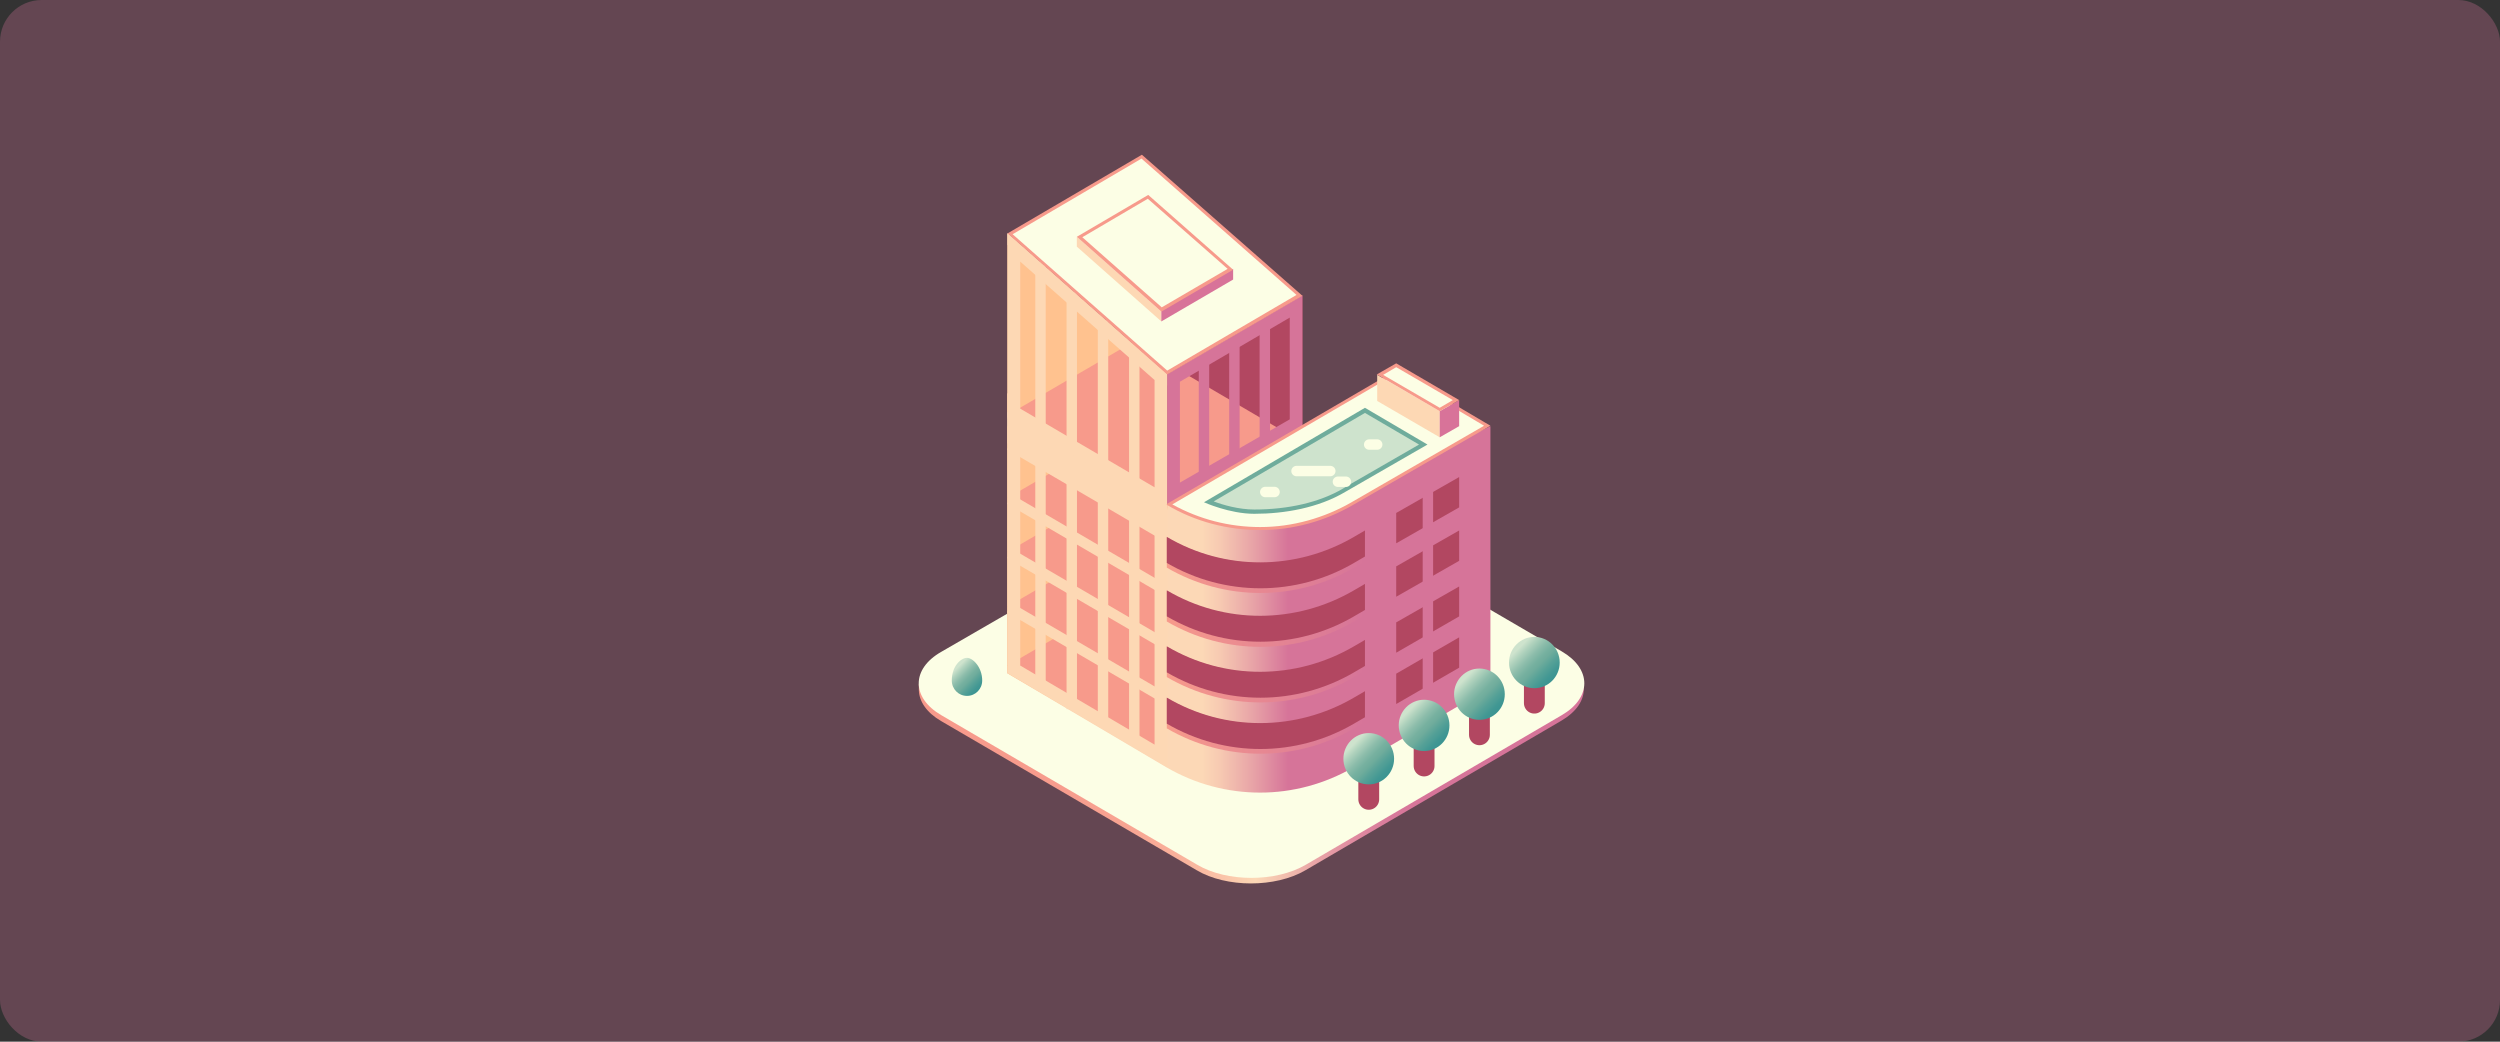 <svg width="240" height="100" viewBox="0 0 240 100" fill="none" xmlns="http://www.w3.org/2000/svg">
<rect x="0" y="0" width="240" height="100" fill="#333333" stroke="none"/>
<rect opacity="0.3" width="240" height="100" rx="4" fill="#D67499"/>
<path d="M90.357 69.227C88.938 68.407 88.208 67.299 88.208 66.191C88.208 65.083 88.208 65.657 88.208 65.657L115.056 48.833C117.935 47.15 122.64 47.191 125.519 48.833L152.043 65.329C152.043 65.329 152.043 65.001 152.043 66.068C152.083 67.217 151.353 68.325 149.893 69.186L125.317 83.549C122.437 85.231 117.733 85.231 114.894 83.549L90.357 69.227Z" fill="url(#paint0_linear)"/>
<path d="M90.357 68.653C87.478 66.97 87.478 64.221 90.357 62.579L115.056 48.299C117.935 46.616 122.64 46.657 125.519 48.299L149.934 62.538C152.814 64.221 152.814 66.97 149.934 68.653L125.357 83.015C122.478 84.698 117.773 84.698 114.934 83.015L90.357 68.653Z" fill="#FCFEE5"/>
<path d="M143.08 40.912L130.832 46.821V46.739L96.684 37.752V64.631L111.973 73.659C117.53 76.901 124.384 76.901 129.94 73.659L130.832 73.126L143.08 65.985V40.912Z" fill="url(#paint1_linear)"/>
<path d="M110.716 47.642L101.226 42.144" stroke="url(#paint2_linear)" stroke-miterlimit="10" stroke-linecap="round"/>
<path d="M110.838 50.761L101.226 45.139" stroke="url(#paint3_linear)" stroke-miterlimit="10" stroke-linecap="round"/>
<path d="M110.919 53.839L101.226 48.176" stroke="url(#paint4_linear)" stroke-miterlimit="10" stroke-linecap="round"/>
<path d="M111.041 56.958L101.226 51.212" stroke="url(#paint5_linear)" stroke-miterlimit="10" stroke-linecap="round"/>
<path d="M111.162 60.076L101.226 54.249" stroke="url(#paint6_linear)" stroke-miterlimit="10" stroke-linecap="round"/>
<path d="M111.284 63.154L101.226 57.286" stroke="url(#paint7_linear)" stroke-miterlimit="10" stroke-linecap="round"/>
<path d="M110.311 65.616L101.226 60.322" stroke="url(#paint8_linear)" stroke-miterlimit="10" stroke-linecap="round"/>
<path d="M96.725 22.405L112.055 35.947V48.956L96.725 40.174V22.405Z" fill="#FDD8B4"/>
<path d="M96.725 22.405L112.055 35.947V48.956L96.725 39.558V22.405Z" fill="#FFC28F"/>
<path d="M96.725 40.913L111.325 48.874V73.126L96.725 64.632V40.913Z" fill="#FFC28F"/>
<path d="M125.033 28.355L112.055 35.947V48.504L125.033 40.995V28.355Z" fill="#B24761"/>
<path d="M113.271 35.578L112.258 36.111V48.381L123.775 41.733L113.271 35.578Z" fill="#F79A8B"/>
<path d="M115.583 34.511V45.96" stroke="#D67499" stroke-miterlimit="10"/>
<path d="M118.503 32.5V44.606" stroke="#D67499" stroke-miterlimit="10"/>
<path d="M121.423 30.53V42.595" stroke="#D67499" stroke-miterlimit="10"/>
<path d="M112.055 48.791L96.725 39.845L108.77 32.828L112.055 35.783V48.791Z" fill="#F79A8B"/>
<path d="M111.609 56.506L96.725 47.806L102.362 44.523L111.528 50.761L111.609 56.506Z" fill="#F79A8B"/>
<path d="M111.609 61.718L96.725 52.977L102.362 49.694L111.528 55.932L111.609 61.718Z" fill="#F79A8B"/>
<path d="M111.609 66.929L96.725 58.23L102.362 54.947L111.528 61.184L111.609 66.929Z" fill="#F79A8B"/>
<path d="M111.609 72.592L96.725 63.893L102.362 60.61L111.528 66.847L111.609 72.592Z" fill="#F79A8B"/>
<path d="M96.927 58.352L111.69 66.97" stroke="#FDD8B4" stroke-miterlimit="10"/>
<path d="M96.927 53.141L111.69 61.759" stroke="#FDD8B4" stroke-miterlimit="10"/>
<path d="M96.927 47.93L111.69 56.547" stroke="#FDD8B4" stroke-miterlimit="10"/>
<path d="M96.927 42.718L111.69 51.335" stroke="#FDD8B4" stroke-miterlimit="10"/>
<path d="M99.888 25.401V66.232" stroke="#FDD8B4" stroke-miterlimit="10"/>
<path d="M102.889 28.068V68.079" stroke="#FDD8B4" stroke-miterlimit="10"/>
<path d="M105.89 30.735V69.638" stroke="#FDD8B4" stroke-miterlimit="10"/>
<path d="M108.891 71.033V33.444" stroke="#FDD8B4" stroke-miterlimit="10"/>
<path d="M96.725 42.554L112.055 51.5V48.504L96.725 39.558V42.554Z" fill="#FDD8B4"/>
<path d="M96.725 23.513L112.055 37.014V35.947L96.725 22.405V23.513Z" fill="#FDD8B4"/>
<path d="M97.941 25.114L110.838 36.481V46.781L97.941 39.23V25.114ZM96.725 22.405V40.01L112.055 48.956V35.947L96.725 22.405Z" fill="#FDD8B4"/>
<path d="M97.941 42.964L110.838 50.105V71.484L97.941 63.893V42.964ZM96.725 40.913V64.632L112.055 73.659V49.366L96.725 40.913Z" fill="#FDD8B4"/>
<path d="M123.816 30.489V40.256L113.271 46.329V36.645L123.816 30.489ZM125.033 28.355L112.055 35.906V48.463L125.033 40.954V28.355Z" fill="#D67499"/>
<path d="M120.977 50.761C117.935 50.761 114.894 49.94 112.217 48.422L134.036 35.701L142.756 40.912L129.859 48.34C127.182 49.899 124.1 50.761 120.977 50.761Z" fill="#FCFEE5"/>
<path d="M134.036 35.865L142.472 40.871L129.818 48.176C127.142 49.735 124.059 50.597 120.977 50.597C118.016 50.597 115.137 49.858 112.541 48.422L134.036 35.865ZM134.036 35.537L112.014 48.381V48.463C114.772 50.104 117.895 50.884 120.977 50.884C124.1 50.884 127.182 50.063 129.98 48.422L143.08 40.871L134.036 35.537Z" fill="#F79A8B"/>
<path d="M120.45 49.12C118.666 49.12 116.841 48.504 116.07 48.176L131.076 39.394L136.672 42.677C135.212 43.498 129.048 47.068 129.048 47.068C126.777 48.381 123.735 49.12 120.45 49.12Z" fill="#CEE3CD"/>
<path d="M131.035 39.64L136.226 42.677C133.265 44.401 128.926 46.863 128.926 46.904C126.695 48.217 123.694 48.914 120.409 48.914C118.909 48.914 117.367 48.463 116.516 48.135L131.035 39.64ZM131.035 39.148L115.583 48.217C115.583 48.217 118.016 49.325 120.409 49.325C123.329 49.325 126.574 48.75 129.129 47.232L137.037 42.677L131.035 39.148Z" fill="#6FAC9C"/>
<path d="M121.464 47.232H122.356" stroke="#FCFEE5" stroke-miterlimit="10" stroke-linecap="round"/>
<path d="M124.465 45.221H127.709" stroke="#FCFEE5" stroke-miterlimit="10" stroke-linecap="round"/>
<path d="M128.439 46.247H129.21" stroke="#FCFEE5" stroke-miterlimit="10" stroke-linecap="round"/>
<path d="M131.44 42.677H132.211" stroke="#FCFEE5" stroke-miterlimit="10" stroke-linecap="round"/>
<path d="M132.211 38.492V35.988L138.213 39.476V41.98L132.211 38.492Z" fill="#FDD8B4"/>
<path d="M138.213 39.476L140.079 38.409V40.912L138.213 41.979V39.476Z" fill="#D87399"/>
<path d="M132.495 35.988L134.036 35.085L139.755 38.409L138.213 39.312L132.495 35.988Z" fill="#FCFEE5"/>
<path d="M134.036 35.249L139.47 38.409L138.213 39.148L132.779 35.988L134.036 35.249ZM134.036 34.88L132.17 35.947L138.213 39.476L140.079 38.409L134.036 34.88Z" fill="#F79A8B"/>
<path d="M134.036 52.157L140.079 48.709V45.796L134.036 49.243V52.157Z" fill="#B24761"/>
<path d="M131.035 50.966L129.98 51.582C124.424 54.824 117.57 54.865 112.014 51.582V54.495C117.57 57.737 124.424 57.737 129.98 54.495L131.035 53.88V50.966Z" fill="url(#paint9_linear)"/>
<path d="M131.035 50.925L129.98 51.541C124.424 54.783 117.57 54.824 112.014 51.541V54.044C117.57 57.286 124.424 57.286 129.98 54.044L131.035 53.428V50.925Z" fill="#B24761"/>
<path d="M134.036 57.286L140.079 53.839V50.925L134.036 54.372V57.286Z" fill="#B24761"/>
<path d="M131.035 56.137L129.98 56.752C124.424 59.994 117.57 60.035 112.014 56.752V59.666C117.57 62.908 124.424 62.908 129.98 59.666L131.035 59.05V56.137Z" fill="url(#paint10_linear)"/>
<path d="M131.035 56.055L129.98 56.67C124.424 59.912 117.57 59.953 112.014 56.67V59.173C117.57 62.415 124.424 62.415 129.98 59.173L131.035 58.558V56.055Z" fill="#B24761"/>
<path d="M134.036 62.661L140.079 59.173V56.301L134.036 59.748V62.661Z" fill="#B24761"/>
<path d="M131.035 61.472L129.98 62.087C124.424 65.329 117.57 65.37 112.014 62.087V65.001C117.57 68.243 124.424 68.243 129.98 65.001L131.035 64.385V61.472Z" fill="url(#paint11_linear)"/>
<path d="M131.035 61.431L129.98 62.046C124.424 65.288 117.57 65.329 112.014 62.046V64.549C117.57 67.791 124.424 67.791 129.98 64.549L131.035 63.934V61.431Z" fill="#B24761"/>
<path d="M134.036 67.586L140.079 64.098V61.184L134.036 64.672V67.586Z" fill="#B24761"/>
<path d="M131.035 66.395L129.98 67.011C124.424 70.253 117.57 70.294 112.014 67.011V69.925C117.57 73.166 124.424 73.166 129.98 69.925L131.035 69.309V66.395Z" fill="url(#paint12_linear)"/>
<path d="M131.035 66.355L129.98 66.97C124.424 70.212 117.57 70.253 112.014 66.97V69.473C117.57 72.715 124.424 72.715 129.98 69.473L131.035 68.858V66.355Z" fill="#B24761"/>
<path d="M137.078 46.247V67.463" stroke="#D67499" stroke-miterlimit="10"/>
<path d="M136.713 69.105V73.536" stroke="#B24761" stroke-width="2" stroke-miterlimit="10" stroke-linecap="round"/>
<path d="M136.713 72.1C138.057 72.1 139.146 70.998 139.146 69.638C139.146 68.278 138.057 67.176 136.713 67.176C135.369 67.176 134.279 68.278 134.279 69.638C134.279 70.998 135.369 72.1 136.713 72.1Z" fill="url(#paint13_linear)"/>
<path d="M131.4 72.305V76.737" stroke="#B24761" stroke-width="2" stroke-miterlimit="10" stroke-linecap="round"/>
<path d="M131.4 75.301C132.744 75.301 133.833 74.198 133.833 72.839C133.833 71.479 132.744 70.376 131.4 70.376C130.056 70.376 128.967 71.479 128.967 72.839C128.967 74.198 130.056 75.301 131.4 75.301Z" fill="url(#paint14_linear)"/>
<path d="M147.298 63.072V67.504" stroke="#B24761" stroke-width="2" stroke-miterlimit="10" stroke-linecap="round"/>
<path d="M147.298 66.067C148.642 66.067 149.731 64.965 149.731 63.605C149.731 62.245 148.642 61.143 147.298 61.143C145.954 61.143 144.865 62.245 144.865 63.605C144.865 64.965 145.954 66.067 147.298 66.067Z" fill="url(#paint15_linear)"/>
<path d="M142.026 66.108V70.54" stroke="#B24761" stroke-width="2" stroke-miterlimit="10" stroke-linecap="round"/>
<path d="M142.026 69.104C143.37 69.104 144.459 68.002 144.459 66.642C144.459 65.282 143.37 64.18 142.026 64.18C140.682 64.18 139.592 65.282 139.592 66.642C139.592 68.002 140.682 69.104 142.026 69.104Z" fill="url(#paint16_linear)"/>
<path d="M96.968 22.446L109.621 15.06L124.749 28.355L112.055 35.742L96.968 22.446Z" fill="#FCFEE5"/>
<path d="M109.581 15.224L124.465 28.314L112.055 35.578L97.211 22.487L109.581 15.224ZM109.621 14.854L96.725 22.405L112.055 35.947L125.033 28.396L109.621 14.854Z" fill="#F79A8B"/>
<path d="M111.487 30.858L103.376 23.677V22.733L111.487 29.915V30.858Z" fill="#FDD8B4"/>
<path d="M111.487 30.858V29.791L118.381 25.811V26.837L111.487 30.858Z" fill="#D87399"/>
<path d="M103.619 22.733L110.189 18.917L118.098 25.852L111.487 29.709L103.619 22.733Z" fill="#FCFEE5"/>
<path d="M110.189 19.081L117.854 25.811L111.527 29.504L103.903 22.774L110.189 19.081ZM110.23 18.712L103.376 22.733L111.487 29.915L118.381 25.893L110.23 18.712Z" fill="#F79A8B"/>
<path d="M94.291 65.329C94.291 66.149 93.642 66.806 92.831 66.806C92.02 66.806 91.371 66.149 91.371 65.329C91.371 63.934 92.263 63.154 92.831 63.154C93.399 63.154 94.291 64.057 94.291 65.329Z" fill="url(#paint17_linear)"/>
<defs>
<linearGradient id="paint0_linear" x1="88.225" y1="66.225" x2="152.083" y2="66.225" gradientUnits="userSpaceOnUse">
<stop stop-color="#F79A8B"/>
<stop offset="0.208" stop-color="#F79C8D"/>
<stop offset="0.309" stop-color="#F8A492"/>
<stop offset="0.388" stop-color="#F9B19B"/>
<stop offset="0.454" stop-color="#FAC3A8"/>
<stop offset="0.506" stop-color="#FCD8B6"/>
<stop offset="0.525" stop-color="#F7CCB2"/>
<stop offset="0.593" stop-color="#E9A6A7"/>
<stop offset="0.655" stop-color="#DF8AA0"/>
<stop offset="0.71" stop-color="#D87A9B"/>
<stop offset="0.752" stop-color="#D67499"/>
</linearGradient>
<linearGradient id="paint1_linear" x1="96.721" y1="56.901" x2="143.085" y2="56.901" gradientUnits="userSpaceOnUse">
<stop offset="0.403" stop-color="#FCD8B6"/>
<stop offset="0.439" stop-color="#F7CAB2"/>
<stop offset="0.507" stop-color="#E8A4A7"/>
<stop offset="0.581" stop-color="#D67499"/>
</linearGradient>
<linearGradient id="paint2_linear" x1="101.026" y1="44.893" x2="110.905" y2="44.893" gradientUnits="userSpaceOnUse">
<stop stop-color="#F79A8B"/>
<stop offset="0.625" stop-color="#F79A8B"/>
<stop offset="0.842" stop-color="#B24761"/>
</linearGradient>
<linearGradient id="paint3_linear" x1="101.026" y1="47.958" x2="111.021" y2="47.958" gradientUnits="userSpaceOnUse">
<stop stop-color="#F79A8B"/>
<stop offset="0.625" stop-color="#F79A8B"/>
<stop offset="0.842" stop-color="#B24761"/>
</linearGradient>
<linearGradient id="paint4_linear" x1="101.026" y1="51.023" x2="111.138" y2="51.023" gradientUnits="userSpaceOnUse">
<stop stop-color="#F79A8B"/>
<stop offset="0.625" stop-color="#F79A8B"/>
<stop offset="0.842" stop-color="#B24761"/>
</linearGradient>
<linearGradient id="paint5_linear" x1="101.026" y1="54.088" x2="111.254" y2="54.088" gradientUnits="userSpaceOnUse">
<stop stop-color="#F79A8B"/>
<stop offset="0.625" stop-color="#F79A8B"/>
<stop offset="0.842" stop-color="#B24761"/>
</linearGradient>
<linearGradient id="paint6_linear" x1="101.026" y1="57.154" x2="111.37" y2="57.154" gradientUnits="userSpaceOnUse">
<stop stop-color="#F79A8B"/>
<stop offset="0.625" stop-color="#F79A8B"/>
<stop offset="0.842" stop-color="#B24761"/>
</linearGradient>
<linearGradient id="paint7_linear" x1="101.026" y1="60.219" x2="111.486" y2="60.219" gradientUnits="userSpaceOnUse">
<stop stop-color="#F79A8B"/>
<stop offset="0.625" stop-color="#F79A8B"/>
<stop offset="0.842" stop-color="#B24761"/>
</linearGradient>
<linearGradient id="paint8_linear" x1="101.026" y1="62.971" x2="110.531" y2="62.971" gradientUnits="userSpaceOnUse">
<stop stop-color="#F79A8B"/>
<stop offset="0.625" stop-color="#F79A8B"/>
<stop offset="0.842" stop-color="#B24761"/>
</linearGradient>
<linearGradient id="paint9_linear" x1="112.007" y1="53.977" x2="131.039" y2="53.977" gradientUnits="userSpaceOnUse">
<stop stop-color="#F79A8B"/>
<stop offset="1" stop-color="#D67499"/>
</linearGradient>
<linearGradient id="paint10_linear" x1="112.007" y1="59.11" x2="131.039" y2="59.11" gradientUnits="userSpaceOnUse">
<stop stop-color="#F79A8B"/>
<stop offset="1" stop-color="#D67499"/>
</linearGradient>
<linearGradient id="paint11_linear" x1="112.007" y1="64.478" x2="131.039" y2="64.478" gradientUnits="userSpaceOnUse">
<stop stop-color="#F79A8B"/>
<stop offset="1" stop-color="#D67499"/>
</linearGradient>
<linearGradient id="paint12_linear" x1="112.007" y1="69.386" x2="131.039" y2="69.386" gradientUnits="userSpaceOnUse">
<stop stop-color="#F79A8B"/>
<stop offset="1" stop-color="#D67499"/>
</linearGradient>
<linearGradient id="paint13_linear" x1="134.984" y1="67.873" x2="138.489" y2="71.338" gradientUnits="userSpaceOnUse">
<stop offset="0.089" stop-color="#CEE3CD"/>
<stop offset="0.209" stop-color="#B0D2BD"/>
<stop offset="0.375" stop-color="#8DBDAB"/>
<stop offset="0.51" stop-color="#77B1A0"/>
<stop offset="0.598" stop-color="#6FAC9C"/>
<stop offset="0.743" stop-color="#56A197"/>
<stop offset="0.897" stop-color="#419793"/>
<stop offset="1" stop-color="#3A9492"/>
</linearGradient>
<linearGradient id="paint14_linear" x1="129.687" y1="71.073" x2="133.193" y2="74.537" gradientUnits="userSpaceOnUse">
<stop offset="0.089" stop-color="#CEE3CD"/>
<stop offset="0.209" stop-color="#B0D2BD"/>
<stop offset="0.375" stop-color="#8DBDAB"/>
<stop offset="0.51" stop-color="#77B1A0"/>
<stop offset="0.598" stop-color="#6FAC9C"/>
<stop offset="0.743" stop-color="#56A197"/>
<stop offset="0.897" stop-color="#419793"/>
<stop offset="1" stop-color="#3A9492"/>
</linearGradient>
<linearGradient id="paint15_linear" x1="145.578" y1="61.836" x2="149.084" y2="65.3" gradientUnits="userSpaceOnUse">
<stop offset="0.089" stop-color="#CEE3CD"/>
<stop offset="0.209" stop-color="#B0D2BD"/>
<stop offset="0.375" stop-color="#8DBDAB"/>
<stop offset="0.51" stop-color="#77B1A0"/>
<stop offset="0.598" stop-color="#6FAC9C"/>
<stop offset="0.743" stop-color="#56A197"/>
<stop offset="0.897" stop-color="#419793"/>
<stop offset="1" stop-color="#3A9492"/>
</linearGradient>
<linearGradient id="paint16_linear" x1="140.281" y1="64.882" x2="143.787" y2="68.347" gradientUnits="userSpaceOnUse">
<stop offset="0.089" stop-color="#CEE3CD"/>
<stop offset="0.209" stop-color="#B0D2BD"/>
<stop offset="0.375" stop-color="#8DBDAB"/>
<stop offset="0.51" stop-color="#77B1A0"/>
<stop offset="0.598" stop-color="#6FAC9C"/>
<stop offset="0.743" stop-color="#56A197"/>
<stop offset="0.897" stop-color="#419793"/>
<stop offset="1" stop-color="#3A9492"/>
</linearGradient>
<linearGradient id="paint17_linear" x1="91.651" y1="63.938" x2="93.997" y2="66.256" gradientUnits="userSpaceOnUse">
<stop offset="0.089" stop-color="#CEE3CD"/>
<stop offset="0.209" stop-color="#B0D2BD"/>
<stop offset="0.375" stop-color="#8DBDAB"/>
<stop offset="0.51" stop-color="#77B1A0"/>
<stop offset="0.598" stop-color="#6FAC9C"/>
<stop offset="0.743" stop-color="#56A197"/>
<stop offset="0.897" stop-color="#419793"/>
<stop offset="1" stop-color="#3A9492"/>
</linearGradient>
</defs>
</svg>

